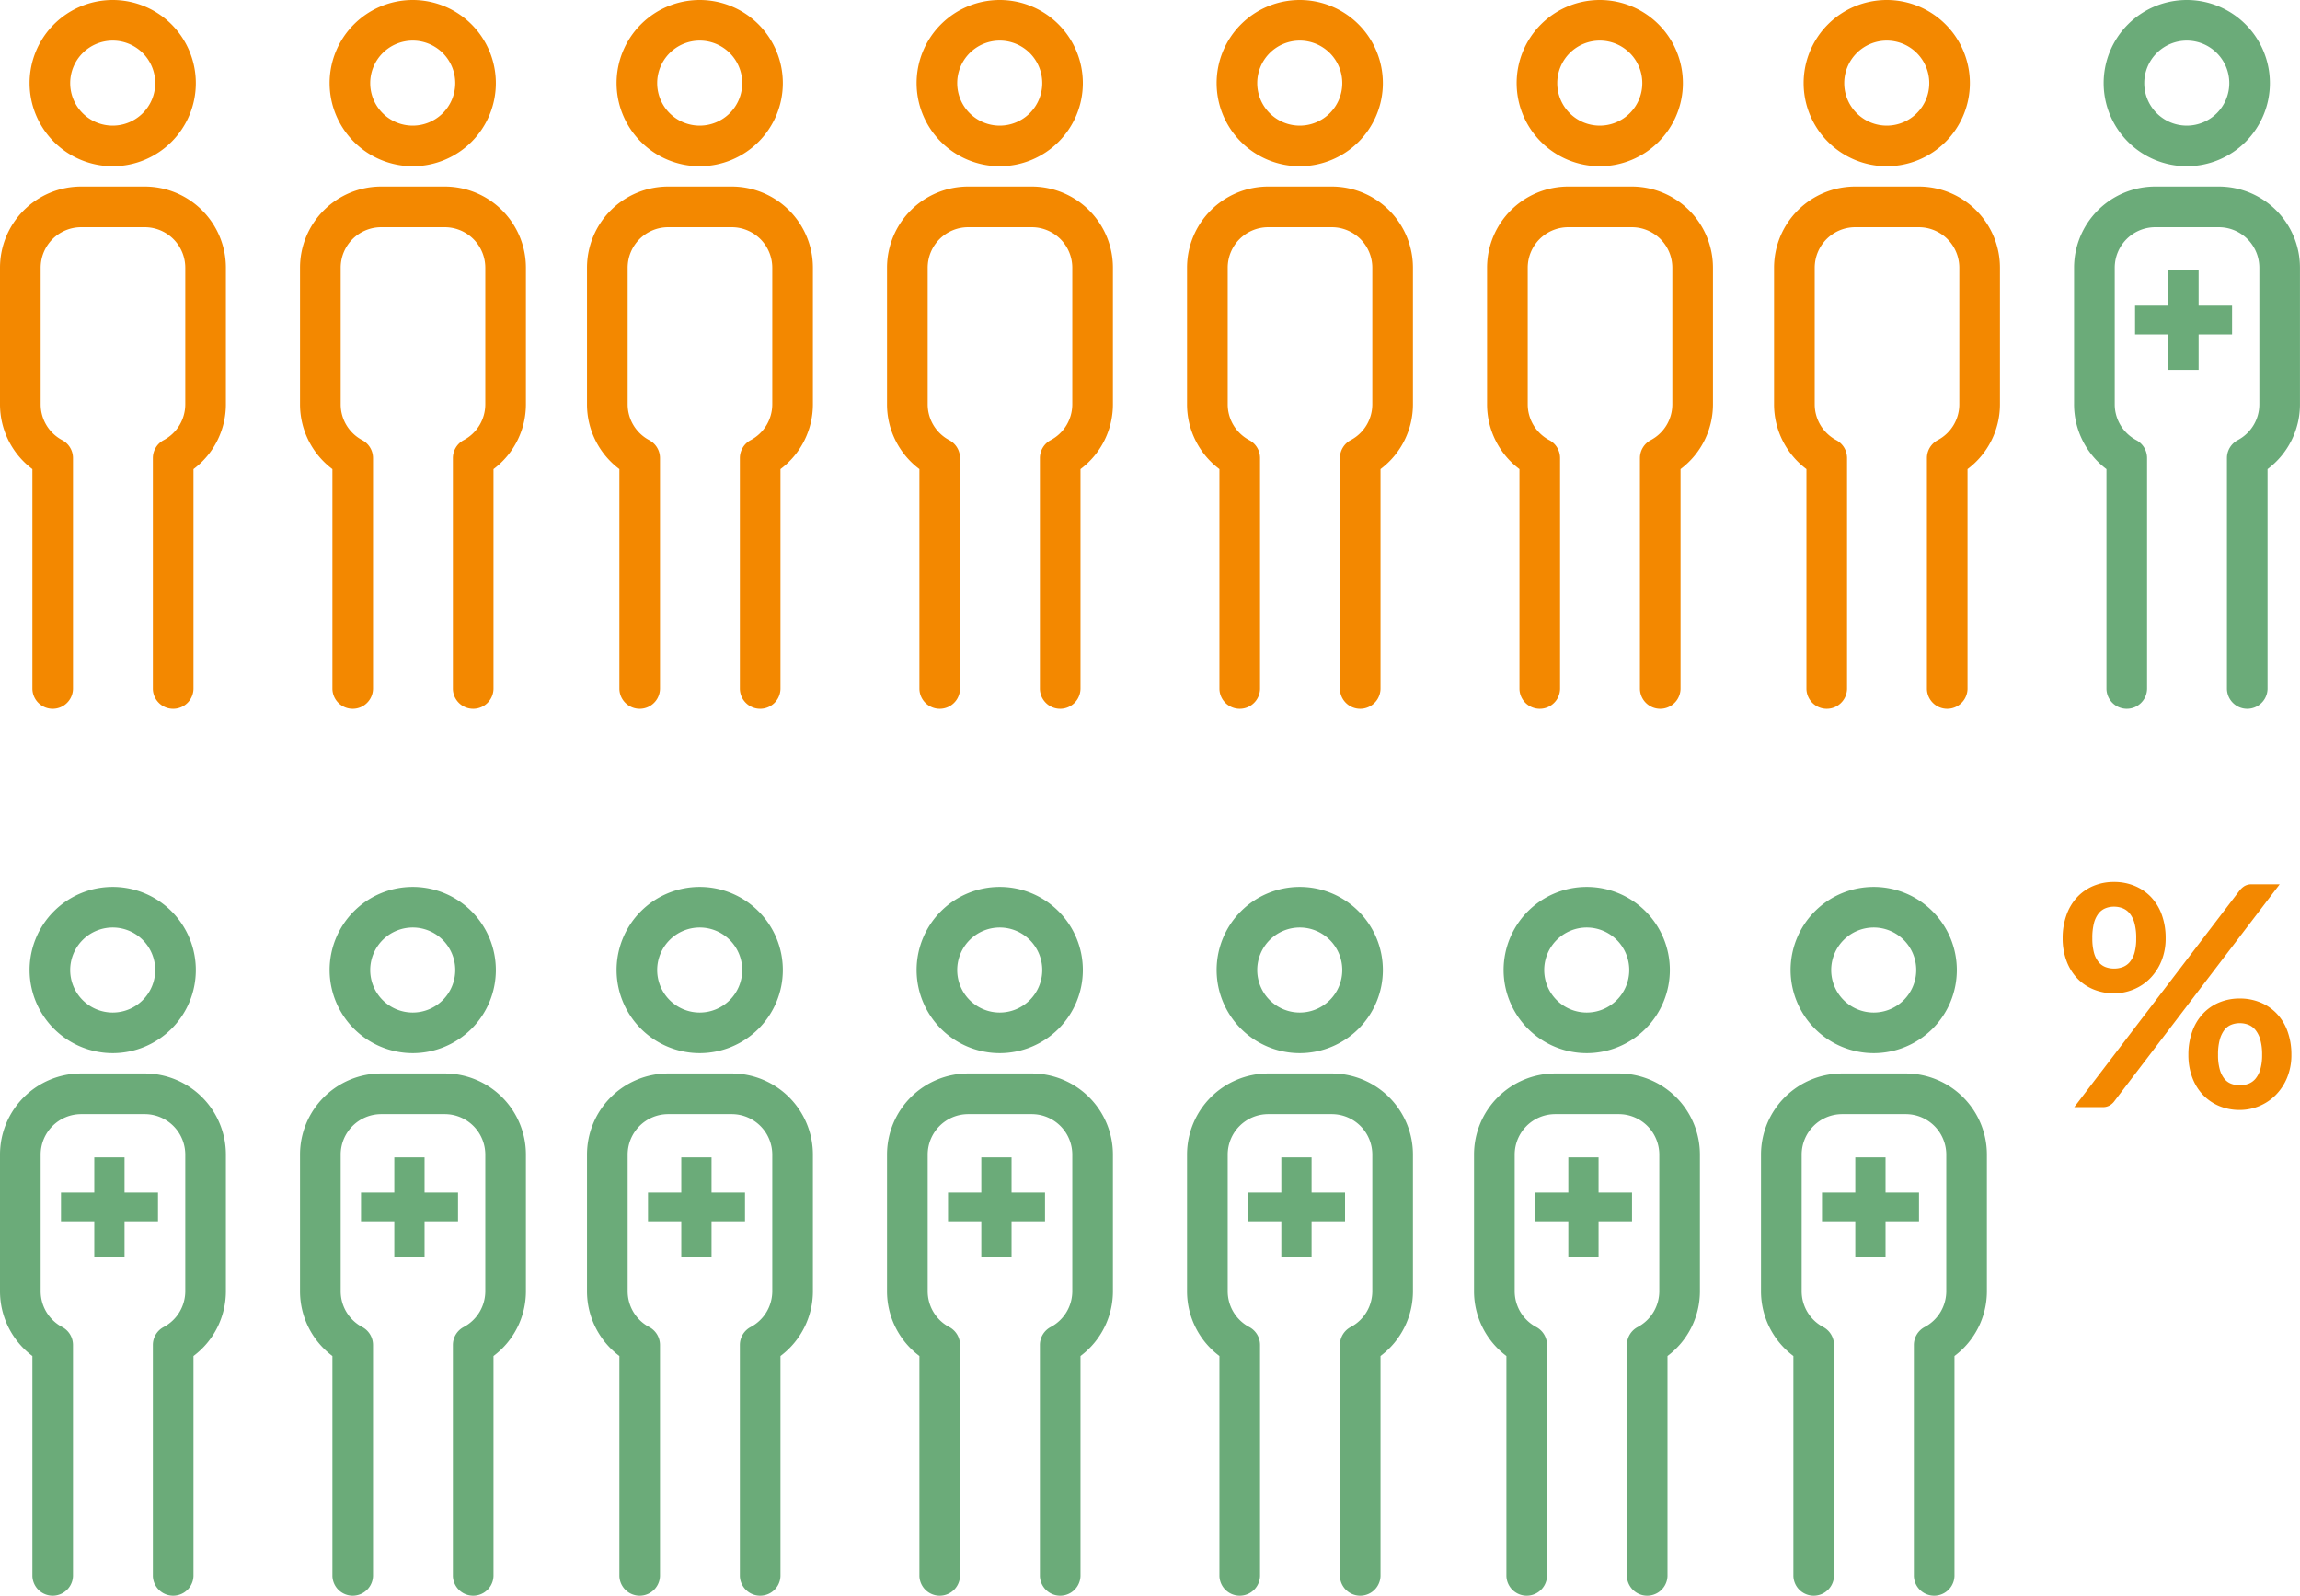 <svg xmlns="http://www.w3.org/2000/svg" width="176.32" height="122.381" viewBox="0 0 176.32 122.381"><defs><style>.a{fill:#f38800;}.b,.c{fill:#6bab79;}.c{stroke:#6bab79;}</style></defs><g transform="translate(-1359 -4472)"><g transform="translate(1269.717 4472)"><path class="a" d="M106.583,12.744a6.372,6.372,0,1,0-6.372-6.371A6.379,6.379,0,0,0,106.583,12.744Zm0-9.631a3.259,3.259,0,1,1-3.259,3.26A3.263,3.263,0,0,1,106.583,3.113Z" transform="translate(-8.66 0)"/><path class="a" d="M100.386,68.914H95.5a6.224,6.224,0,0,0-6.217,6.218V85.61a6.2,6.2,0,0,0,2.483,4.965v16.861a1.557,1.557,0,0,0,3.113,0V89.729a1.556,1.556,0,0,0-.831-1.377A3.107,3.107,0,0,1,92.4,85.61V75.132a3.108,3.108,0,0,1,3.1-3.1h4.886a3.108,3.108,0,0,1,3.1,3.1V85.61a3.108,3.108,0,0,1-1.654,2.743,1.556,1.556,0,0,0-.83,1.376v17.707a1.557,1.557,0,0,0,3.113,0V90.575A6.2,6.2,0,0,0,106.6,85.61V75.132A6.225,6.225,0,0,0,100.386,68.914Z" transform="translate(0 -54.611)"/></g><g transform="translate(1292.717 4472)"><path class="a" d="M106.583,12.744a6.372,6.372,0,1,0-6.372-6.371A6.379,6.379,0,0,0,106.583,12.744Zm0-9.631a3.259,3.259,0,1,1-3.259,3.26A3.263,3.263,0,0,1,106.583,3.113Z" transform="translate(-8.66 0)"/><path class="a" d="M100.386,68.914H95.5a6.224,6.224,0,0,0-6.217,6.218V85.61a6.2,6.2,0,0,0,2.483,4.965v16.861a1.557,1.557,0,0,0,3.113,0V89.729a1.556,1.556,0,0,0-.831-1.377A3.107,3.107,0,0,1,92.4,85.61V75.132a3.108,3.108,0,0,1,3.1-3.1h4.886a3.108,3.108,0,0,1,3.1,3.1V85.61a3.108,3.108,0,0,1-1.654,2.743,1.556,1.556,0,0,0-.83,1.376v17.707a1.557,1.557,0,0,0,3.113,0V90.575A6.2,6.2,0,0,0,106.6,85.61V75.132A6.225,6.225,0,0,0,100.386,68.914Z" transform="translate(0 -54.611)"/></g><g transform="translate(1314.717 4472)"><path class="a" d="M106.583,12.744a6.372,6.372,0,1,0-6.372-6.371A6.379,6.379,0,0,0,106.583,12.744Zm0-9.631a3.259,3.259,0,1,1-3.259,3.26A3.263,3.263,0,0,1,106.583,3.113Z" transform="translate(-8.66 0)"/><path class="a" d="M100.386,68.914H95.5a6.224,6.224,0,0,0-6.217,6.218V85.61a6.2,6.2,0,0,0,2.483,4.965v16.861a1.557,1.557,0,0,0,3.113,0V89.729a1.556,1.556,0,0,0-.831-1.377A3.107,3.107,0,0,1,92.4,85.61V75.132a3.108,3.108,0,0,1,3.1-3.1h4.886a3.108,3.108,0,0,1,3.1,3.1V85.61a3.108,3.108,0,0,1-1.654,2.743,1.556,1.556,0,0,0-.83,1.376v17.707a1.557,1.557,0,0,0,3.113,0V90.575A6.2,6.2,0,0,0,106.6,85.61V75.132A6.225,6.225,0,0,0,100.386,68.914Z" transform="translate(0 -54.611)"/></g><g transform="translate(1337.717 4472)"><path class="a" d="M106.583,12.744a6.372,6.372,0,1,0-6.372-6.371A6.379,6.379,0,0,0,106.583,12.744Zm0-9.631a3.259,3.259,0,1,1-3.259,3.26A3.263,3.263,0,0,1,106.583,3.113Z" transform="translate(-8.66 0)"/><path class="a" d="M100.386,68.914H95.5a6.224,6.224,0,0,0-6.217,6.218V85.61a6.2,6.2,0,0,0,2.483,4.965v16.861a1.557,1.557,0,0,0,3.113,0V89.729a1.556,1.556,0,0,0-.831-1.377A3.107,3.107,0,0,1,92.4,85.61V75.132a3.108,3.108,0,0,1,3.1-3.1h4.886a3.108,3.108,0,0,1,3.1,3.1V85.61a3.108,3.108,0,0,1-1.654,2.743,1.556,1.556,0,0,0-.83,1.376v17.707a1.557,1.557,0,0,0,3.113,0V90.575A6.2,6.2,0,0,0,106.6,85.61V75.132A6.225,6.225,0,0,0,100.386,68.914Z" transform="translate(0 -54.611)"/></g><g transform="translate(1360.717 4472)"><path class="a" d="M106.583,12.744a6.372,6.372,0,1,0-6.372-6.371A6.379,6.379,0,0,0,106.583,12.744Zm0-9.631a3.259,3.259,0,1,1-3.259,3.26A3.263,3.263,0,0,1,106.583,3.113Z" transform="translate(-8.66 0)"/><path class="a" d="M100.386,68.914H95.5a6.224,6.224,0,0,0-6.217,6.218V85.61a6.2,6.2,0,0,0,2.483,4.965v16.861a1.557,1.557,0,0,0,3.113,0V89.729a1.556,1.556,0,0,0-.831-1.377A3.107,3.107,0,0,1,92.4,85.61V75.132a3.108,3.108,0,0,1,3.1-3.1h4.886a3.108,3.108,0,0,1,3.1,3.1V85.61a3.108,3.108,0,0,1-1.654,2.743,1.556,1.556,0,0,0-.83,1.376v17.707a1.557,1.557,0,0,0,3.113,0V90.575A6.2,6.2,0,0,0,106.6,85.61V75.132A6.225,6.225,0,0,0,100.386,68.914Z" transform="translate(0 -54.611)"/></g><g transform="translate(1383.717 4472)"><path class="a" d="M106.583,12.744a6.372,6.372,0,1,0-6.372-6.371A6.379,6.379,0,0,0,106.583,12.744Zm0-9.631a3.259,3.259,0,1,1-3.259,3.26A3.263,3.263,0,0,1,106.583,3.113Z" transform="translate(-8.66 0)"/><path class="a" d="M100.386,68.914H95.5a6.224,6.224,0,0,0-6.217,6.218V85.61a6.2,6.2,0,0,0,2.483,4.965v16.861a1.557,1.557,0,0,0,3.113,0V89.729a1.556,1.556,0,0,0-.831-1.377A3.107,3.107,0,0,1,92.4,85.61V75.132a3.108,3.108,0,0,1,3.1-3.1h4.886a3.108,3.108,0,0,1,3.1,3.1V85.61a3.108,3.108,0,0,1-1.654,2.743,1.556,1.556,0,0,0-.83,1.376v17.707a1.557,1.557,0,0,0,3.113,0V90.575A6.2,6.2,0,0,0,106.6,85.61V75.132A6.225,6.225,0,0,0,100.386,68.914Z" transform="translate(0 -54.611)"/></g><g transform="translate(1405.717 4472)"><path class="a" d="M106.583,12.744a6.372,6.372,0,1,0-6.372-6.371A6.379,6.379,0,0,0,106.583,12.744Zm0-9.631a3.259,3.259,0,1,1-3.259,3.26A3.263,3.263,0,0,1,106.583,3.113Z" transform="translate(-8.66 0)"/><path class="a" d="M100.386,68.914H95.5a6.224,6.224,0,0,0-6.217,6.218V85.61a6.2,6.2,0,0,0,2.483,4.965v16.861a1.557,1.557,0,0,0,3.113,0V89.729a1.556,1.556,0,0,0-.831-1.377A3.107,3.107,0,0,1,92.4,85.61V75.132a3.108,3.108,0,0,1,3.1-3.1h4.886a3.108,3.108,0,0,1,3.1,3.1V85.61a3.108,3.108,0,0,1-1.654,2.743,1.556,1.556,0,0,0-.83,1.376v17.707a1.557,1.557,0,0,0,3.113,0V90.575A6.2,6.2,0,0,0,106.6,85.61V75.132A6.225,6.225,0,0,0,100.386,68.914Z" transform="translate(0 -54.611)"/></g><g transform="translate(1428.717 4472)"><path class="b" d="M106.583,12.744a6.372,6.372,0,1,0-6.372-6.371A6.379,6.379,0,0,0,106.583,12.744Zm0-9.631a3.259,3.259,0,1,1-3.259,3.26A3.263,3.263,0,0,1,106.583,3.113Z" transform="translate(-8.66 0)"/><path class="b" d="M100.386,68.914H95.5a6.224,6.224,0,0,0-6.217,6.218V85.61a6.2,6.2,0,0,0,2.483,4.965v16.861a1.557,1.557,0,0,0,3.113,0V89.729a1.556,1.556,0,0,0-.831-1.377A3.107,3.107,0,0,1,92.4,85.61V75.132a3.108,3.108,0,0,1,3.1-3.1h4.886a3.108,3.108,0,0,1,3.1,3.1V85.61a3.108,3.108,0,0,1-1.654,2.743,1.556,1.556,0,0,0-.83,1.376v17.707a1.557,1.557,0,0,0,3.113,0V90.575A6.2,6.2,0,0,0,106.6,85.61V75.132A6.225,6.225,0,0,0,100.386,68.914Z" transform="translate(0 -54.611)"/></g><g transform="translate(1269.717 4540)"><path class="b" d="M106.583,12.744a6.372,6.372,0,1,0-6.372-6.371A6.379,6.379,0,0,0,106.583,12.744Zm0-9.631a3.259,3.259,0,1,1-3.259,3.26A3.263,3.263,0,0,1,106.583,3.113Z" transform="translate(-8.66 0)"/><path class="b" d="M100.386,68.914H95.5a6.224,6.224,0,0,0-6.217,6.218V85.61a6.2,6.2,0,0,0,2.483,4.965v16.861a1.557,1.557,0,0,0,3.113,0V89.729a1.556,1.556,0,0,0-.831-1.377A3.107,3.107,0,0,1,92.4,85.61V75.132a3.108,3.108,0,0,1,3.1-3.1h4.886a3.108,3.108,0,0,1,3.1,3.1V85.61a3.108,3.108,0,0,1-1.654,2.743,1.556,1.556,0,0,0-.83,1.376v17.707a1.557,1.557,0,0,0,3.113,0V90.575A6.2,6.2,0,0,0,106.6,85.61V75.132A6.225,6.225,0,0,0,100.386,68.914Z" transform="translate(0 -54.611)"/></g><g transform="translate(1292.717 4540)"><path class="b" d="M106.583,12.744a6.372,6.372,0,1,0-6.372-6.371A6.379,6.379,0,0,0,106.583,12.744Zm0-9.631a3.259,3.259,0,1,1-3.259,3.26A3.263,3.263,0,0,1,106.583,3.113Z" transform="translate(-8.66 0)"/><path class="b" d="M100.386,68.914H95.5a6.224,6.224,0,0,0-6.217,6.218V85.61a6.2,6.2,0,0,0,2.483,4.965v16.861a1.557,1.557,0,0,0,3.113,0V89.729a1.556,1.556,0,0,0-.831-1.377A3.107,3.107,0,0,1,92.4,85.61V75.132a3.108,3.108,0,0,1,3.1-3.1h4.886a3.108,3.108,0,0,1,3.1,3.1V85.61a3.108,3.108,0,0,1-1.654,2.743,1.556,1.556,0,0,0-.83,1.376v17.707a1.557,1.557,0,0,0,3.113,0V90.575A6.2,6.2,0,0,0,106.6,85.61V75.132A6.225,6.225,0,0,0,100.386,68.914Z" transform="translate(0 -54.611)"/></g><g transform="translate(1314.717 4540)"><path class="b" d="M106.583,12.744a6.372,6.372,0,1,0-6.372-6.371A6.379,6.379,0,0,0,106.583,12.744Zm0-9.631a3.259,3.259,0,1,1-3.259,3.26A3.263,3.263,0,0,1,106.583,3.113Z" transform="translate(-8.66 0)"/><path class="b" d="M100.386,68.914H95.5a6.224,6.224,0,0,0-6.217,6.218V85.61a6.2,6.2,0,0,0,2.483,4.965v16.861a1.557,1.557,0,0,0,3.113,0V89.729a1.556,1.556,0,0,0-.831-1.377A3.107,3.107,0,0,1,92.4,85.61V75.132a3.108,3.108,0,0,1,3.1-3.1h4.886a3.108,3.108,0,0,1,3.1,3.1V85.61a3.108,3.108,0,0,1-1.654,2.743,1.556,1.556,0,0,0-.83,1.376v17.707a1.557,1.557,0,0,0,3.113,0V90.575A6.2,6.2,0,0,0,106.6,85.61V75.132A6.225,6.225,0,0,0,100.386,68.914Z" transform="translate(0 -54.611)"/></g><g transform="translate(1337.717 4540)"><path class="b" d="M106.583,12.744a6.372,6.372,0,1,0-6.372-6.371A6.379,6.379,0,0,0,106.583,12.744Zm0-9.631a3.259,3.259,0,1,1-3.259,3.26A3.263,3.263,0,0,1,106.583,3.113Z" transform="translate(-8.66 0)"/><path class="b" d="M100.386,68.914H95.5a6.224,6.224,0,0,0-6.217,6.218V85.61a6.2,6.2,0,0,0,2.483,4.965v16.861a1.557,1.557,0,0,0,3.113,0V89.729a1.556,1.556,0,0,0-.831-1.377A3.107,3.107,0,0,1,92.4,85.61V75.132a3.108,3.108,0,0,1,3.1-3.1h4.886a3.108,3.108,0,0,1,3.1,3.1V85.61a3.108,3.108,0,0,1-1.654,2.743,1.556,1.556,0,0,0-.83,1.376v17.707a1.557,1.557,0,0,0,3.113,0V90.575A6.2,6.2,0,0,0,106.6,85.61V75.132A6.225,6.225,0,0,0,100.386,68.914Z" transform="translate(0 -54.611)"/></g><g transform="translate(1360.717 4540)"><path class="b" d="M106.583,12.744a6.372,6.372,0,1,0-6.372-6.371A6.379,6.379,0,0,0,106.583,12.744Zm0-9.631a3.259,3.259,0,1,1-3.259,3.26A3.263,3.263,0,0,1,106.583,3.113Z" transform="translate(-8.66 0)"/><path class="b" d="M100.386,68.914H95.5a6.224,6.224,0,0,0-6.217,6.218V85.61a6.2,6.2,0,0,0,2.483,4.965v16.861a1.557,1.557,0,0,0,3.113,0V89.729a1.556,1.556,0,0,0-.831-1.377A3.107,3.107,0,0,1,92.4,85.61V75.132a3.108,3.108,0,0,1,3.1-3.1h4.886a3.108,3.108,0,0,1,3.1,3.1V85.61a3.108,3.108,0,0,1-1.654,2.743,1.556,1.556,0,0,0-.83,1.376v17.707a1.557,1.557,0,0,0,3.113,0V90.575A6.2,6.2,0,0,0,106.6,85.61V75.132A6.225,6.225,0,0,0,100.386,68.914Z" transform="translate(0 -54.611)"/></g><path class="a" d="M-3.98-19.064a4.507,4.507,0,0,1-.325,1.748,4.115,4.115,0,0,1-.868,1.329,3.771,3.771,0,0,1-1.264.845,3.919,3.919,0,0,1-1.5.3,4.1,4.1,0,0,1-1.571-.3,3.586,3.586,0,0,1-1.246-.845,3.886,3.886,0,0,1-.821-1.329,4.905,4.905,0,0,1-.3-1.748,5.174,5.174,0,0,1,.3-1.8,3.909,3.909,0,0,1,.821-1.359,3.616,3.616,0,0,1,1.246-.857,4.033,4.033,0,0,1,1.571-.3,4.077,4.077,0,0,1,1.577.3,3.664,3.664,0,0,1,1.258.857,3.862,3.862,0,0,1,.827,1.359A5.174,5.174,0,0,1-3.98-19.064Zm-2.256,0a4.291,4.291,0,0,0-.13-1.146,2.051,2.051,0,0,0-.36-.744,1.324,1.324,0,0,0-.543-.408,1.8,1.8,0,0,0-.667-.124,1.75,1.75,0,0,0-.662.124,1.29,1.29,0,0,0-.532.408,2.044,2.044,0,0,0-.349.744A4.486,4.486,0,0,0-9.6-19.064a4.167,4.167,0,0,0,.124,1.1,1.924,1.924,0,0,0,.349.715,1.279,1.279,0,0,0,.532.39,1.827,1.827,0,0,0,.662.118,1.875,1.875,0,0,0,.667-.118,1.314,1.314,0,0,0,.543-.39,1.933,1.933,0,0,0,.36-.715A3.988,3.988,0,0,0-6.237-19.064ZM1.7-22.738a1.549,1.549,0,0,1,.354-.319,1.057,1.057,0,0,1,.591-.142H4.762L-7.926-6.553a1.158,1.158,0,0,1-.36.313,1.049,1.049,0,0,1-.526.124h-2.174ZM5.66-10.132a4.506,4.506,0,0,1-.325,1.748,4.115,4.115,0,0,1-.868,1.329A3.847,3.847,0,0,1,3.2-6.2a3.853,3.853,0,0,1-1.5.3A4.033,4.033,0,0,1,.131-6.2a3.656,3.656,0,0,1-1.246-.851,3.886,3.886,0,0,1-.821-1.329,4.905,4.905,0,0,1-.3-1.748,5.174,5.174,0,0,1,.3-1.8,3.909,3.909,0,0,1,.821-1.359,3.616,3.616,0,0,1,1.246-.857,4.033,4.033,0,0,1,1.571-.3,4.077,4.077,0,0,1,1.577.3,3.663,3.663,0,0,1,1.258.857,3.862,3.862,0,0,1,.827,1.359A5.174,5.174,0,0,1,5.66-10.132Zm-2.245,0a4.114,4.114,0,0,0-.136-1.146,2.12,2.12,0,0,0-.366-.744,1.324,1.324,0,0,0-.543-.408,1.8,1.8,0,0,0-.667-.124,1.75,1.75,0,0,0-.662.124,1.249,1.249,0,0,0-.526.408,2.181,2.181,0,0,0-.349.744,4.291,4.291,0,0,0-.13,1.146,4.053,4.053,0,0,0,.13,1.111A2.05,2.05,0,0,0,.515-8.3a1.238,1.238,0,0,0,.526.39,1.827,1.827,0,0,0,.662.118,1.875,1.875,0,0,0,.667-.118,1.314,1.314,0,0,0,.543-.39,2,2,0,0,0,.366-.721A3.886,3.886,0,0,0,3.415-10.132Z" transform="translate(1529 4563)"/><g transform="translate(1382.717 4540)"><path class="b" d="M106.583,12.744a6.372,6.372,0,1,0-6.372-6.371A6.379,6.379,0,0,0,106.583,12.744Zm0-9.631a3.259,3.259,0,1,1-3.259,3.26A3.263,3.263,0,0,1,106.583,3.113Z" transform="translate(-8.66 0)"/><path class="b" d="M100.386,68.914H95.5a6.224,6.224,0,0,0-6.217,6.218V85.61a6.2,6.2,0,0,0,2.483,4.965v16.861a1.557,1.557,0,0,0,3.113,0V89.729a1.556,1.556,0,0,0-.831-1.377A3.107,3.107,0,0,1,92.4,85.61V75.132a3.108,3.108,0,0,1,3.1-3.1h4.886a3.108,3.108,0,0,1,3.1,3.1V85.61a3.108,3.108,0,0,1-1.654,2.743,1.556,1.556,0,0,0-.83,1.376v17.707a1.557,1.557,0,0,0,3.113,0V90.575A6.2,6.2,0,0,0,106.6,85.61V75.132A6.225,6.225,0,0,0,100.386,68.914Z" transform="translate(0 -54.611)"/></g><g transform="translate(1404.717 4540)"><path class="b" d="M106.583,12.744a6.372,6.372,0,1,0-6.372-6.371A6.379,6.379,0,0,0,106.583,12.744Zm0-9.631a3.259,3.259,0,1,1-3.259,3.26A3.263,3.263,0,0,1,106.583,3.113Z" transform="translate(-8.66 0)"/><path class="b" d="M100.386,68.914H95.5a6.224,6.224,0,0,0-6.217,6.218V85.61a6.2,6.2,0,0,0,2.483,4.965v16.861a1.557,1.557,0,0,0,3.113,0V89.729a1.556,1.556,0,0,0-.831-1.377A3.107,3.107,0,0,1,92.4,85.61V75.132a3.108,3.108,0,0,1,3.1-3.1h4.886a3.108,3.108,0,0,1,3.1,3.1V85.61a3.108,3.108,0,0,1-1.654,2.743,1.556,1.556,0,0,0-.83,1.376v17.707a1.557,1.557,0,0,0,3.113,0V90.575A6.2,6.2,0,0,0,106.6,85.61V75.132A6.225,6.225,0,0,0,100.386,68.914Z" transform="translate(0 -54.611)"/></g><path class="c" d="M-3.953-18.768v2.7h2.565v1.207H-3.953v2.717H-5.272v-2.717H-7.824v-1.207h2.552v-2.7Z" transform="translate(1507 4580)"/><path class="c" d="M-3.953-18.768v2.7h2.565v1.207H-3.953v2.717H-5.272v-2.717H-7.824v-1.207h2.552v-2.7Z" transform="translate(1485 4580)"/><path class="c" d="M-3.953-18.768v2.7h2.565v1.207H-3.953v2.717H-5.272v-2.717H-7.824v-1.207h2.552v-2.7Z" transform="translate(1463 4580)"/><path class="c" d="M-3.953-18.768v2.7h2.565v1.207H-3.953v2.717H-5.272v-2.717H-7.824v-1.207h2.552v-2.7Z" transform="translate(1440 4580)"/><path class="c" d="M-3.953-18.768v2.7h2.565v1.207H-3.953v2.717H-5.272v-2.717H-7.824v-1.207h2.552v-2.7Z" transform="translate(1417 4580)"/><path class="c" d="M-3.953-18.768v2.7h2.565v1.207H-3.953v2.717H-5.272v-2.717H-7.824v-1.207h2.552v-2.7Z" transform="translate(1395 4580)"/><path class="c" d="M-3.953-18.768v2.7h2.565v1.207H-3.953v2.717H-5.272v-2.717H-7.824v-1.207h2.552v-2.7Z" transform="translate(1372 4580)"/><path class="c" d="M-3.953-18.768v2.7h2.565v1.207H-3.953v2.717H-5.272v-2.717H-7.824v-1.207h2.552v-2.7Z" transform="translate(1531 4512)"/></g></svg>